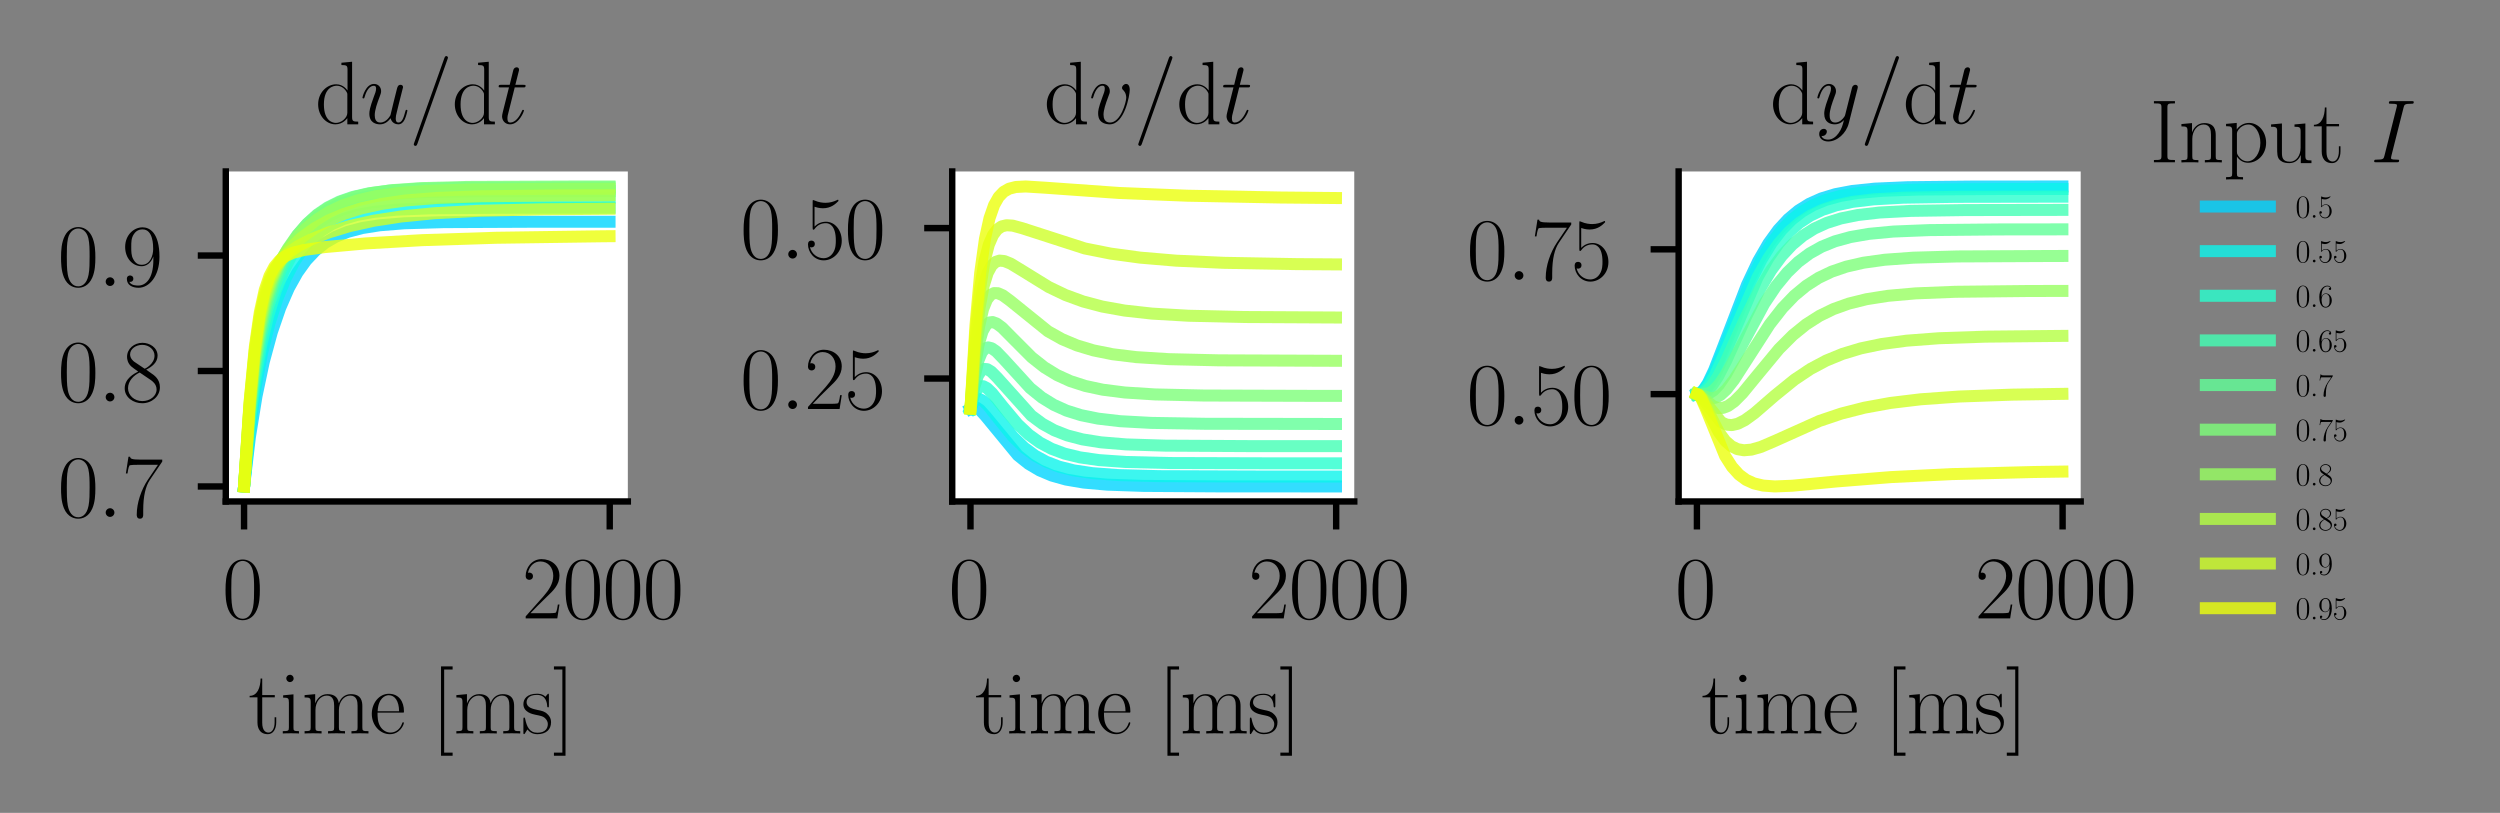 <?xml version="1.0" encoding="utf-8" standalone="no"?>
<!DOCTYPE svg PUBLIC "-//W3C//DTD SVG 1.1//EN"
  "http://www.w3.org/Graphics/SVG/1.1/DTD/svg11.dtd">
<svg xmlns:xlink="http://www.w3.org/1999/xlink" width="312.277pt" height="101.536pt" viewBox="0 0 312.277 101.536" xmlns="http://www.w3.org/2000/svg" version="1.1">
 <rect x="0" y="0" width="312.277" height="101.536" fill="#808080" stroke="none"/>
 <defs>
  <style type="text/css">*{stroke-linejoin: round; stroke-linecap: butt}</style>
 </defs>
 <g id="figure_1">
  <g id="patch_1">
   <path d="M 0 101.536 
L 312.277 101.536 
L 312.277 0 
L 0 0 
L 0 101.536 
z
" style="fill: none"/>
  </g>
  <g id="axes_1">
   <g id="patch_2">
    <path d="M 28.203 62.635 
L 78.423 62.635 
L 78.423 21.419 
L 28.203 21.419 
z
" style="fill: #ffffff"/>
   </g>
   <g id="matplotlib.axis_1">
    <g id="xtick_1">
     <g id="line2d_1">
      <defs>
       <path id="md09cb30a07" d="M 0 0 
L 0 3.5 
" style="stroke: #000000; stroke-width: 0.8"/>
      </defs>
      <g>
       <use xlink:href="#md09cb30a07" x="30.486" y="62.635" style="stroke: #000000; stroke-width: 0.8"/>
      </g>
     </g>
     <g id="text_1">
      <!-- $\mathdefault{0}$ -->
      <g transform="translate(27.746 77.246)scale(0.11 -0.11)">
       <defs>
        <path id="CMR17-30" d="M 2688 2025 
C 2688 2416 2682 3080 2413 3591 
C 2176 4039 1798 4198 1466 4198 
C 1158 4198 768 4058 525 3597 
C 269 3118 243 2524 243 2025 
C 243 1661 250 1106 448 619 
C 723 -39 1216 -128 1466 -128 
C 1760 -128 2208 -7 2470 600 
C 2662 1042 2688 1559 2688 2025 
z
M 1466 -26 
C 1056 -26 813 325 723 812 
C 653 1188 653 1738 653 2096 
C 653 2588 653 2997 736 3387 
C 858 3929 1216 4096 1466 4096 
C 1728 4096 2067 3923 2189 3400 
C 2272 3036 2278 2607 2278 2096 
C 2278 1680 2278 1169 2202 792 
C 2067 95 1690 -26 1466 -26 
z
" transform="scale(0.016)"/>
       </defs>
       <use xlink:href="#CMR17-30" transform="scale(0.996)"/>
      </g>
     </g>
    </g>
    <g id="xtick_2">
     <g id="line2d_2">
      <g>
       <use xlink:href="#md09cb30a07" x="76.163" y="62.635" style="stroke: #000000; stroke-width: 0.8"/>
      </g>
     </g>
     <g id="text_2">
      <!-- $\mathdefault{2000}$ -->
      <g transform="translate(65.204 77.246)scale(0.11 -0.11)">
       <defs>
        <path id="CMR17-32" d="M 2669 989 
L 2554 989 
C 2490 536 2438 459 2413 420 
C 2381 369 1920 369 1830 369 
L 602 369 
C 832 619 1280 1072 1824 1597 
C 2214 1967 2669 2402 2669 3035 
C 2669 3790 2067 4224 1395 4224 
C 691 4224 262 3604 262 3030 
C 262 2780 448 2748 525 2748 
C 589 2748 781 2787 781 3010 
C 781 3207 614 3264 525 3264 
C 486 3264 448 3258 422 3245 
C 544 3790 915 4058 1306 4058 
C 1862 4058 2227 3617 2227 3035 
C 2227 2479 1901 2000 1536 1584 
L 262 146 
L 262 0 
L 2515 0 
L 2669 989 
z
" transform="scale(0.016)"/>
       </defs>
       <use xlink:href="#CMR17-32" transform="scale(0.996)"/>
       <use xlink:href="#CMR17-30" transform="translate(45.69 0)scale(0.996)"/>
       <use xlink:href="#CMR17-30" transform="translate(91.381 0)scale(0.996)"/>
       <use xlink:href="#CMR17-30" transform="translate(137.071 0)scale(0.996)"/>
      </g>
     </g>
    </g>
    <g id="text_3">
     <!-- time [ms] -->
     <g transform="translate(31.06 91.596)scale(0.11 -0.11)">
      <defs>
       <path id="CMR17-74" d="M 966 2560 
L 1862 2560 
L 1862 2725 
L 966 2725 
L 966 3904 
L 851 3904 
C 838 3245 614 2668 70 2668 
L 70 2560 
L 627 2560 
L 627 771 
C 627 650 627 -64 1370 -64 
C 1747 -64 1965 306 1965 777 
L 1965 1140 
L 1850 1140 
L 1850 783 
C 1850 344 1677 51 1408 51 
C 1222 51 966 178 966 758 
L 966 2560 
z
" transform="scale(0.016)"/>
       <path id="CMR17-69" d="M 992 3909 
C 992 4049 877 4170 730 4170 
C 589 4170 467 4056 467 3909 
C 467 3769 582 3648 730 3648 
C 870 3648 992 3763 992 3909 
z
M 243 2706 
L 243 2541 
C 602 2541 653 2502 653 2197 
L 653 427 
C 653 184 627 153 218 153 
L 218 -13 
C 371 0 646 0 806 0 
C 960 0 1222 0 1370 -13 
L 1370 153 
C 992 153 979 191 979 420 
L 979 2776 
L 243 2706 
z
" transform="scale(0.016)"/>
       <path id="CMR17-6d" d="M 4326 1933 
C 4326 2252 4269 2790 3507 2790 
C 3072 2790 2771 2496 2656 2151 
L 2650 2151 
C 2573 2676 2195 2790 1837 2790 
C 1331 2790 1069 2400 973 2144 
L 966 2144 
L 966 2790 
L 211 2720 
L 211 2554 
C 589 2554 646 2515 646 2208 
L 646 428 
C 646 184 621 153 211 153 
L 211 -13 
C 365 0 646 0 813 0 
C 979 0 1267 0 1421 -13 
L 1421 153 
C 1011 153 986 178 986 428 
L 986 1658 
C 986 2247 1344 2688 1792 2688 
C 2266 2688 2317 2266 2317 1958 
L 2317 428 
C 2317 184 2291 153 1882 153 
L 1882 -13 
C 2035 0 2317 0 2483 0 
C 2650 0 2938 0 3091 -13 
L 3091 153 
C 2682 153 2656 178 2656 428 
L 2656 1658 
C 2656 2247 3014 2688 3462 2688 
C 3936 2688 3987 2266 3987 1958 
L 3987 428 
C 3987 184 3962 153 3552 153 
L 3552 -13 
C 3706 0 3987 0 4154 0 
C 4320 0 4608 0 4762 -13 
L 4762 153 
C 4352 153 4326 178 4326 428 
L 4326 1933 
z
" transform="scale(0.016)"/>
       <path id="CMR17-65" d="M 2438 1472 
C 2464 1498 2464 1511 2464 1576 
C 2464 2238 2118 2816 1389 2816 
C 710 2816 173 2169 173 1383 
C 173 551 781 -64 1459 -64 
C 2176 -64 2458 607 2458 740 
C 2458 784 2419 784 2406 784 
C 2362 784 2355 771 2330 696 
C 2189 265 1837 51 1504 51 
C 1229 51 954 203 781 480 
C 582 803 582 1176 582 1472 
L 2438 1472 
z
M 589 1568 
C 634 2505 1126 2714 1382 2714 
C 1818 2714 2112 2297 2118 1568 
L 589 1568 
z
" transform="scale(0.016)"/>
       <path id="CMR17-5b" d="M 1504 -1600 
L 1504 -1377 
L 902 -1377 
L 902 4544 
L 1504 4544 
L 1504 4767 
L 678 4767 
L 678 -1600 
L 1504 -1600 
z
" transform="scale(0.016)"/>
       <path id="CMR17-73" d="M 1978 2697 
C 1978 2813 1971 2819 1933 2819 
C 1907 2819 1901 2813 1824 2717 
C 1805 2691 1747 2626 1728 2601 
C 1523 2819 1235 2819 1126 2819 
C 416 2819 160 2447 160 2076 
C 160 1498 813 1365 998 1325 
C 1402 1243 1542 1217 1677 1101 
C 1760 1025 1901 884 1901 654 
C 1901 384 1747 38 1158 38 
C 602 38 403 460 288 1021 
C 269 1110 269 1117 218 1117 
C 166 1117 160 1110 160 983 
L 160 63 
C 160 -51 166 -58 205 -58 
C 237 -58 243 -51 275 0 
C 314 57 410 211 448 276 
C 576 103 800 -64 1158 -64 
C 1792 -64 2131 283 2131 784 
C 2131 1112 1958 1285 1875 1362 
C 1683 1561 1459 1606 1190 1657 
C 838 1735 390 1825 390 2217 
C 390 2383 480 2737 1126 2737 
C 1811 2737 1850 2094 1862 1888 
C 1869 1856 1901 1849 1920 1849 
C 1978 1849 1978 1869 1978 1978 
L 1978 2697 
z
" transform="scale(0.016)"/>
       <path id="CMR17-5d" d="M 915 4767 
L 90 4767 
L 90 4544 
L 691 4544 
L 691 -1377 
L 90 -1377 
L 90 -1600 
L 915 -1600 
L 915 4767 
z
" transform="scale(0.016)"/>
      </defs>
      <use xlink:href="#CMR17-74" transform="scale(0.996)"/>
      <use xlink:href="#CMR17-69" transform="translate(35.281 0)scale(0.996)"/>
      <use xlink:href="#CMR17-6d" transform="translate(60.152 0)scale(0.996)"/>
      <use xlink:href="#CMR17-65" transform="translate(137.071 0)scale(0.996)"/>
      <use xlink:href="#CMR17-5b" transform="translate(207.633 0)scale(0.996)"/>
      <use xlink:href="#CMR17-6d" transform="translate(232.504 0)scale(0.996)"/>
      <use xlink:href="#CMR17-73" transform="translate(309.424 0)scale(0.996)"/>
      <use xlink:href="#CMR17-5d" transform="translate(345.225 0)scale(0.996)"/>
     </g>
    </g>
   </g>
   <g id="matplotlib.axis_2">
    <g id="ytick_1">
     <g id="line2d_3">
      <defs>
       <path id="md5965dc185" d="M 0 0 
L -3.5 0 
" style="stroke: #000000; stroke-width: 0.8"/>
      </defs>
      <g>
       <use xlink:href="#md5965dc185" x="28.203" y="60.762" style="stroke: #000000; stroke-width: 0.8"/>
      </g>
     </g>
     <g id="text_4">
      <!-- $\mathdefault{0.7}$ -->
      <g transform="translate(7.2 64.567)scale(0.11 -0.11)">
       <defs>
        <path id="CMMI12-3a" d="M 1178 307 
C 1178 492 1024 619 870 619 
C 685 619 557 466 557 313 
C 557 128 710 0 864 0 
C 1050 0 1178 153 1178 307 
z
" transform="scale(0.016)"/>
        <path id="CMR17-37" d="M 2886 3941 
L 2886 4081 
L 1382 4081 
C 634 4081 621 4165 595 4288 
L 480 4288 
L 294 3094 
L 410 3094 
C 429 3215 474 3540 550 3661 
C 589 3712 1062 3712 1171 3712 
L 2579 3712 
L 1869 2661 
C 1395 1954 1069 999 1069 165 
C 1069 89 1069 -128 1299 -128 
C 1530 -128 1530 89 1530 171 
L 1530 465 
C 1530 1508 1709 2196 2003 2636 
L 2886 3941 
z
" transform="scale(0.016)"/>
       </defs>
       <use xlink:href="#CMR17-30" transform="scale(0.996)"/>
       <use xlink:href="#CMMI12-3a" transform="translate(45.69 0)scale(0.996)"/>
       <use xlink:href="#CMR17-37" transform="translate(72.788 0)scale(0.996)"/>
      </g>
     </g>
    </g>
    <g id="ytick_2">
     <g id="line2d_4">
      <g>
       <use xlink:href="#md5965dc185" x="28.203" y="46.339" style="stroke: #000000; stroke-width: 0.8"/>
      </g>
     </g>
     <g id="text_5">
      <!-- $\mathdefault{0.8}$ -->
      <g transform="translate(7.2 50.145)scale(0.11 -0.11)">
       <defs>
        <path id="CMR17-38" d="M 1741 2264 
C 2144 2467 2554 2773 2554 3263 
C 2554 3841 1990 4179 1472 4179 
C 890 4179 378 3759 378 3180 
C 378 3021 416 2747 666 2505 
C 730 2442 998 2251 1171 2130 
C 883 1983 211 1634 211 934 
C 211 279 838 -128 1459 -128 
C 2144 -128 2720 362 2720 1010 
C 2720 1590 2330 1857 2074 2029 
L 1741 2264 
z
M 902 2822 
C 851 2854 595 3051 595 3351 
C 595 3739 998 4032 1459 4032 
C 1965 4032 2336 3676 2336 3262 
C 2336 2669 1670 2331 1638 2331 
C 1632 2331 1626 2331 1574 2370 
L 902 2822 
z
M 2080 1519 
C 2176 1449 2483 1240 2483 851 
C 2483 381 2010 25 1472 25 
C 890 25 448 438 448 940 
C 448 1443 838 1862 1280 2060 
L 2080 1519 
z
" transform="scale(0.016)"/>
       </defs>
       <use xlink:href="#CMR17-30" transform="scale(0.996)"/>
       <use xlink:href="#CMMI12-3a" transform="translate(45.69 0)scale(0.996)"/>
       <use xlink:href="#CMR17-38" transform="translate(72.788 0)scale(0.996)"/>
      </g>
     </g>
    </g>
    <g id="ytick_3">
     <g id="line2d_5">
      <g>
       <use xlink:href="#md5965dc185" x="28.203" y="31.917" style="stroke: #000000; stroke-width: 0.8"/>
      </g>
     </g>
     <g id="text_6">
      <!-- $\mathdefault{0.9}$ -->
      <g transform="translate(7.2 35.722)scale(0.11 -0.11)">
       <defs>
        <path id="CMR17-39" d="M 2253 1864 
C 2253 464 1670 31 1190 31 
C 1043 31 685 31 538 294 
C 704 268 826 357 826 518 
C 826 692 685 749 595 749 
C 538 749 365 723 365 506 
C 365 71 742 -128 1203 -128 
C 1939 -128 2688 674 2688 2073 
C 2688 3817 1971 4179 1485 4179 
C 851 4179 243 3628 243 2778 
C 243 1991 762 1408 1414 1408 
C 1952 1408 2189 1903 2253 2112 
L 2253 1864 
z
M 1427 1510 
C 1254 1510 1011 1542 813 1922 
C 678 2169 678 2461 678 2771 
C 678 3146 678 3405 858 3684 
C 947 3817 1114 4032 1485 4032 
C 2240 4032 2240 2885 2240 2632 
C 2240 2182 2035 1510 1427 1510 
z
" transform="scale(0.016)"/>
       </defs>
       <use xlink:href="#CMR17-30" transform="scale(0.996)"/>
       <use xlink:href="#CMMI12-3a" transform="translate(45.69 0)scale(0.996)"/>
       <use xlink:href="#CMR17-39" transform="translate(72.788 0)scale(0.996)"/>
      </g>
     </g>
    </g>
   </g>
   <g id="line2d_6">
    <path d="M 30.486 60.762 
L 31.217 54.58 
L 32.039 49.484 
L 32.952 45.173 
L 33.957 41.472 
L 35.008 38.422 
L 36.081 35.968 
L 37.155 34.046 
L 38.251 32.522 
L 39.393 31.308 
L 40.603 30.343 
L 41.928 29.574 
L 43.435 28.963 
L 45.217 28.489 
L 47.455 28.135 
L 50.515 27.89 
L 55.403 27.748 
L 66.799 27.696 
L 76.14 27.694 
L 76.14 27.694 
" clip-path="url(#pda938935f7)" style="fill: none; stroke: #00d4ff; stroke-opacity: 0.8; stroke-width: 1.5; stroke-linecap: square"/>
   </g>
   <g id="line2d_7">
    <path d="M 30.486 60.762 
L 31.171 53.841 
L 31.925 48.428 
L 32.747 44.075 
L 33.66 40.39 
L 34.642 37.311 
L 35.67 34.787 
L 36.744 32.729 
L 37.84 31.103 
L 38.959 29.832 
L 40.147 28.814 
L 41.426 28.008 
L 42.864 27.365 
L 44.554 26.858 
L 46.656 26.471 
L 49.442 26.197 
L 53.667 26.027 
L 62.14 25.953 
L 76.14 25.944 
L 76.14 25.944 
" clip-path="url(#pda938935f7)" style="fill: none; stroke: #0cf4eb; stroke-opacity: 0.8; stroke-width: 1.5; stroke-linecap: square"/>
   </g>
   <g id="line2d_8">
    <path d="M 30.486 60.762 
L 31.148 53.198 
L 31.856 47.549 
L 32.633 43.093 
L 33.501 39.397 
L 34.437 36.354 
L 35.442 33.819 
L 36.492 31.754 
L 37.589 30.083 
L 38.708 28.773 
L 39.895 27.721 
L 41.174 26.884 
L 42.613 26.212 
L 44.28 25.684 
L 46.336 25.278 
L 49.031 24.987 
L 53.005 24.801 
L 60.473 24.712 
L 76.14 24.698 
L 76.14 24.698 
" clip-path="url(#pda938935f7)" style="fill: none; stroke: #29ffce; stroke-opacity: 0.8; stroke-width: 1.5; stroke-linecap: square"/>
   </g>
   <g id="line2d_9">
    <path d="M 30.486 60.762 
L 31.148 52.532 
L 31.833 46.675 
L 32.564 42.262 
L 33.363 38.736 
L 34.254 35.779 
L 35.236 33.273 
L 36.287 31.192 
L 37.383 29.504 
L 38.525 28.149 
L 39.735 27.057 
L 41.037 26.184 
L 42.476 25.49 
L 44.143 24.939 
L 46.176 24.512 
L 48.802 24.201 
L 52.571 23.997 
L 59.24 23.892 
L 76.14 23.868 
L 76.14 23.868 
" clip-path="url(#pda938935f7)" style="fill: none; stroke: #43ffb4; stroke-opacity: 0.8; stroke-width: 1.5; stroke-linecap: square"/>
   </g>
   <g id="line2d_10">
    <path d="M 30.486 60.762 
L 31.148 52 
L 31.81 46.02 
L 32.518 41.58 
L 33.272 38.202 
L 34.117 35.401 
L 35.054 33.04 
L 36.081 31.029 
L 37.2 29.322 
L 38.365 27.942 
L 39.598 26.82 
L 40.923 25.914 
L 42.385 25.185 
L 44.052 24.604 
L 46.062 24.147 
L 48.62 23.807 
L 52.183 23.575 
L 58.029 23.445 
L 73.057 23.404 
L 76.14 23.403 
L 76.14 23.403 
" clip-path="url(#pda938935f7)" style="fill: none; stroke: #60ff97; stroke-opacity: 0.8; stroke-width: 1.5; stroke-linecap: square"/>
   </g>
   <g id="line2d_11">
    <path d="M 30.486 60.762 
L 31.148 51.573 
L 31.81 45.35 
L 32.496 40.961 
L 33.226 37.694 
L 34.026 35.117 
L 34.939 32.92 
L 35.967 31.025 
L 37.109 29.383 
L 38.342 27.998 
L 39.644 26.866 
L 41.06 25.931 
L 42.613 25.177 
L 44.372 24.575 
L 46.473 24.099 
L 49.099 23.742 
L 52.685 23.494 
L 58.372 23.348 
L 71.367 23.295 
L 76.14 23.293 
L 76.14 23.293 
" clip-path="url(#pda938935f7)" style="fill: none; stroke: #7dff7a; stroke-opacity: 0.8; stroke-width: 1.5; stroke-linecap: square"/>
   </g>
   <g id="line2d_12">
    <path d="M 30.486 60.762 
L 31.148 51.229 
L 31.788 44.971 
L 32.45 40.582 
L 33.135 37.478 
L 33.889 35.085 
L 34.734 33.145 
L 35.716 31.454 
L 36.858 29.936 
L 38.16 28.579 
L 39.576 27.423 
L 41.106 26.459 
L 42.796 25.662 
L 44.691 25.019 
L 46.907 24.51 
L 49.647 24.118 
L 53.279 23.838 
L 58.714 23.664 
L 69.403 23.586 
L 76.14 23.578 
L 76.14 23.578 
" clip-path="url(#pda938935f7)" style="fill: none; stroke: #97ff60; stroke-opacity: 0.8; stroke-width: 1.5; stroke-linecap: square"/>
   </g>
   <g id="line2d_13">
    <path d="M 30.486 60.762 
L 31.148 50.948 
L 31.788 44.492 
L 32.427 40.155 
L 33.067 37.229 
L 33.752 35.083 
L 34.505 33.434 
L 35.373 32.064 
L 36.424 30.824 
L 37.726 29.638 
L 39.279 28.525 
L 41.037 27.538 
L 42.979 26.705 
L 45.148 26.02 
L 47.638 25.471 
L 50.652 25.042 
L 54.535 24.727 
L 60.062 24.519 
L 69.7 24.411 
L 76.14 24.394 
L 76.14 24.394 
" clip-path="url(#pda938935f7)" style="fill: none; stroke: #b4ff43; stroke-opacity: 0.8; stroke-width: 1.5; stroke-linecap: square"/>
   </g>
   <g id="line2d_14">
    <path d="M 30.486 60.762 
L 31.171 50.436 
L 31.81 43.882 
L 32.427 39.642 
L 33.044 36.818 
L 33.683 34.87 
L 34.368 33.476 
L 35.122 32.435 
L 36.036 31.559 
L 37.223 30.743 
L 38.868 29.901 
L 41.083 29.026 
L 43.709 28.231 
L 46.678 27.57 
L 50.104 27.041 
L 54.261 26.632 
L 59.674 26.336 
L 67.553 26.146 
L 76.14 26.074 
L 76.14 26.074 
" clip-path="url(#pda938935f7)" style="fill: none; stroke: #ceff29; stroke-opacity: 0.8; stroke-width: 1.5; stroke-linecap: square"/>
   </g>
   <g id="line2d_15">
    <path d="M 30.486 60.762 
L 31.171 50.244 
L 31.833 43.313 
L 32.45 39.026 
L 33.067 36.224 
L 33.66 34.48 
L 34.277 33.315 
L 34.939 32.524 
L 35.693 31.97 
L 36.652 31.553 
L 38.045 31.214 
L 40.558 30.865 
L 45.674 30.406 
L 52.776 29.996 
L 61.958 29.7 
L 75.295 29.512 
L 76.14 29.505 
L 76.14 29.505 
" clip-path="url(#pda938935f7)" style="fill: none; stroke: #ebff0c; stroke-opacity: 0.8; stroke-width: 1.5; stroke-linecap: square"/>
   </g>
   <g id="patch_3">
    <path d="M 28.203 62.635 
L 28.203 21.419 
" style="fill: none; stroke: #000000; stroke-width: 0.8; stroke-linejoin: miter; stroke-linecap: square"/>
   </g>
   <g id="patch_4">
    <path d="M 28.203 62.635 
L 78.423 62.635 
" style="fill: none; stroke: #000000; stroke-width: 0.8; stroke-linejoin: miter; stroke-linecap: square"/>
   </g>
   <g id="text_7">
    <!-- $\mathrm{d} u / \mathrm{d}t$ -->
    <g transform="translate(39.37 15.419)scale(0.11 -0.11)">
     <defs>
      <path id="CMR17-64" d="M 1869 4326 
L 1869 4160 
C 2246 4160 2304 4122 2304 3820 
L 2304 2345 
C 2278 2377 2016 2790 1498 2790 
C 845 2790 211 2208 211 1364 
C 211 525 806 -64 1434 -64 
C 1978 -64 2259 337 2291 380 
L 2291 -63 
L 3066 -63 
L 3066 128 
C 2688 128 2630 166 2630 473 
L 2630 4396 
L 1869 4326 
z
M 2291 755 
C 2291 563 2176 390 2029 262 
C 1811 70 1594 38 1472 38 
C 1286 38 621 134 621 1356 
C 621 2612 1363 2688 1530 2688 
C 1824 2688 2061 2522 2208 2291 
C 2291 2157 2291 2138 2291 2023 
L 2291 755 
z
" transform="scale(0.016)"/>
      <path id="CMMI12-75" d="M 2182 370 
C 2266 13 2573 -64 2726 -64 
C 2931 -64 3085 70 3187 287 
C 3296 517 3379 894 3379 913 
C 3379 945 3354 971 3315 971 
C 3258 971 3251 939 3226 843 
C 3110 402 2995 64 2739 64 
C 2547 64 2547 275 2547 358 
C 2547 505 2566 568 2630 837 
C 2675 1009 2720 1181 2758 1360 
L 3021 2401 
C 3066 2561 3066 2574 3066 2593 
C 3066 2689 2989 2753 2893 2753 
C 2707 2753 2662 2593 2624 2433 
C 2560 2184 2214 811 2170 588 
C 2163 588 1914 64 1446 64 
C 1114 64 1050 351 1050 588 
C 1050 952 1229 1462 1395 1890 
C 1472 2095 1504 2178 1504 2305 
C 1504 2580 1306 2816 998 2816 
C 410 2816 173 1890 173 1839 
C 173 1814 198 1782 243 1782 
C 301 1782 307 1807 333 1896 
C 486 2441 736 2682 979 2682 
C 1043 2682 1146 2682 1146 2478 
C 1146 2312 1075 2127 979 1884 
C 698 1124 666 881 666 690 
C 666 38 1158 -64 1421 -64 
C 1830 -64 2054 217 2182 370 
z
" transform="scale(0.016)"/>
      <path id="CMMI12-3d" d="M 2746 4562 
C 2746 4569 2784 4666 2784 4678 
C 2784 4755 2720 4800 2669 4800 
C 2637 4800 2579 4800 2528 4659 
L 384 -1363 
C 384 -1370 346 -1465 346 -1478 
C 346 -1555 410 -1600 461 -1600 
C 499 -1600 557 -1593 602 -1459 
L 2746 4562 
z
" transform="scale(0.016)"/>
      <path id="CMMI12-74" d="M 1286 2566 
L 1875 2566 
C 1997 2566 2061 2566 2061 2681 
C 2061 2752 2022 2752 1894 2752 
L 1331 2752 
L 1568 3692 
C 1594 3781 1594 3794 1594 3840 
C 1594 3943 1510 4000 1427 4000 
C 1376 4000 1229 3981 1178 3775 
L 928 2752 
L 326 2752 
C 198 2752 141 2752 141 2630 
C 141 2566 186 2566 307 2566 
L 877 2566 
L 454 881 
C 403 658 384 594 384 511 
C 384 211 595 -64 954 -64 
C 1600 -64 1946 868 1946 912 
C 1946 951 1920 970 1882 970 
C 1869 970 1843 970 1830 944 
C 1824 938 1818 931 1773 829 
C 1638 511 1344 64 973 64 
C 781 64 768 224 768 364 
C 768 370 768 492 787 568 
L 1286 2566 
z
" transform="scale(0.016)"/>
     </defs>
     <use xlink:href="#CMR17-64" transform="scale(0.996)"/>
     <use xlink:href="#CMMI12-75" transform="translate(50.895 0)scale(0.996)"/>
     <use xlink:href="#CMMI12-3d" transform="translate(106.416 0)scale(0.996)"/>
     <use xlink:href="#CMR17-64" transform="translate(155.191 0)scale(0.996)"/>
     <use xlink:href="#CMMI12-74" transform="translate(206.086 0)scale(0.996)"/>
    </g>
   </g>
  </g>
  <g id="axes_2">
   <g id="patch_5">
    <path d="M 118.942 62.635 
L 169.162 62.635 
L 169.162 21.419 
L 118.942 21.419 
z
" style="fill: #ffffff"/>
   </g>
   <g id="matplotlib.axis_3">
    <g id="xtick_3">
     <g id="line2d_16">
      <g>
       <use xlink:href="#md09cb30a07" x="121.224" y="62.635" style="stroke: #000000; stroke-width: 0.8"/>
      </g>
     </g>
     <g id="text_8">
      <!-- $\mathdefault{0}$ -->
      <g transform="translate(118.485 77.246)scale(0.11 -0.11)">
       <use xlink:href="#CMR17-30" transform="scale(0.996)"/>
      </g>
     </g>
    </g>
    <g id="xtick_4">
     <g id="line2d_17">
      <g>
       <use xlink:href="#md09cb30a07" x="166.902" y="62.635" style="stroke: #000000; stroke-width: 0.8"/>
      </g>
     </g>
     <g id="text_9">
      <!-- $\mathdefault{2000}$ -->
      <g transform="translate(155.943 77.246)scale(0.11 -0.11)">
       <use xlink:href="#CMR17-32" transform="scale(0.996)"/>
       <use xlink:href="#CMR17-30" transform="translate(45.69 0)scale(0.996)"/>
       <use xlink:href="#CMR17-30" transform="translate(91.381 0)scale(0.996)"/>
       <use xlink:href="#CMR17-30" transform="translate(137.071 0)scale(0.996)"/>
      </g>
     </g>
    </g>
    <g id="text_10">
     <!-- time [ms] -->
     <g transform="translate(121.799 91.596)scale(0.11 -0.11)">
      <use xlink:href="#CMR17-74" transform="scale(0.996)"/>
      <use xlink:href="#CMR17-69" transform="translate(35.281 0)scale(0.996)"/>
      <use xlink:href="#CMR17-6d" transform="translate(60.152 0)scale(0.996)"/>
      <use xlink:href="#CMR17-65" transform="translate(137.071 0)scale(0.996)"/>
      <use xlink:href="#CMR17-5b" transform="translate(207.633 0)scale(0.996)"/>
      <use xlink:href="#CMR17-6d" transform="translate(232.504 0)scale(0.996)"/>
      <use xlink:href="#CMR17-73" transform="translate(309.424 0)scale(0.996)"/>
      <use xlink:href="#CMR17-5d" transform="translate(345.225 0)scale(0.996)"/>
     </g>
    </g>
   </g>
   <g id="matplotlib.axis_4">
    <g id="ytick_4">
     <g id="line2d_18">
      <g>
       <use xlink:href="#md5965dc185" x="118.942" y="47.285" style="stroke: #000000; stroke-width: 0.8"/>
      </g>
     </g>
     <g id="text_11">
      <!-- $\mathdefault{0.25}$ -->
      <g transform="translate(92.459 51.09)scale(0.11 -0.11)">
       <defs>
        <path id="CMR17-35" d="M 730 3692 
C 794 3666 1056 3584 1325 3584 
C 1920 3584 2246 3911 2432 4100 
C 2432 4157 2432 4192 2394 4192 
C 2387 4192 2374 4192 2323 4163 
C 2099 4058 1837 3973 1517 3973 
C 1325 3973 1037 3999 723 4139 
C 653 4171 640 4171 634 4171 
C 602 4171 595 4164 595 4037 
L 595 2203 
C 595 2089 595 2057 659 2057 
C 691 2057 704 2070 736 2114 
C 941 2401 1222 2522 1542 2522 
C 1766 2522 2246 2382 2246 1289 
C 2246 1085 2246 715 2054 421 
C 1894 159 1645 25 1370 25 
C 947 25 518 320 403 814 
C 429 807 480 795 506 795 
C 589 795 749 840 749 1038 
C 749 1210 627 1280 506 1280 
C 358 1280 262 1190 262 1011 
C 262 454 704 -128 1382 -128 
C 2042 -128 2669 440 2669 1264 
C 2669 2030 2170 2624 1549 2624 
C 1222 2624 947 2503 730 2274 
L 730 3692 
z
" transform="scale(0.016)"/>
       </defs>
       <use xlink:href="#CMR17-30" transform="scale(0.996)"/>
       <use xlink:href="#CMMI12-3a" transform="translate(45.69 0)scale(0.996)"/>
       <use xlink:href="#CMR17-32" transform="translate(72.788 0)scale(0.996)"/>
       <use xlink:href="#CMR17-35" transform="translate(118.478 0)scale(0.996)"/>
      </g>
     </g>
    </g>
    <g id="ytick_5">
     <g id="line2d_19">
      <g>
       <use xlink:href="#md5965dc185" x="118.942" y="28.492" style="stroke: #000000; stroke-width: 0.8"/>
      </g>
     </g>
     <g id="text_12">
      <!-- $\mathdefault{0.50}$ -->
      <g transform="translate(92.459 32.297)scale(0.11 -0.11)">
       <use xlink:href="#CMR17-30" transform="scale(0.996)"/>
       <use xlink:href="#CMMI12-3a" transform="translate(45.69 0)scale(0.996)"/>
       <use xlink:href="#CMR17-35" transform="translate(72.788 0)scale(0.996)"/>
       <use xlink:href="#CMR17-30" transform="translate(118.478 0)scale(0.996)"/>
      </g>
     </g>
    </g>
   </g>
   <g id="line2d_20">
    <path d="M 121.224 51.044 
L 121.567 50.84 
L 121.932 50.883 
L 122.389 51.186 
L 123.097 51.963 
L 127.14 56.874 
L 128.464 57.932 
L 129.857 58.759 
L 131.388 59.404 
L 133.169 59.904 
L 135.362 60.278 
L 138.308 60.539 
L 142.853 60.695 
L 152.628 60.757 
L 166.879 60.762 
L 166.879 60.762 
" clip-path="url(#p957e44d7e4)" style="fill: none; stroke: #00d4ff; stroke-opacity: 0.8; stroke-width: 1.5; stroke-linecap: square"/>
   </g>
   <g id="line2d_21">
    <path d="M 121.224 51.044 
L 121.636 50.185 
L 122.001 49.873 
L 122.366 49.849 
L 122.8 50.07 
L 123.44 50.689 
L 124.719 52.324 
L 126.569 54.593 
L 127.939 55.917 
L 129.286 56.913 
L 130.702 57.684 
L 132.278 58.289 
L 134.128 58.756 
L 136.458 59.105 
L 139.655 59.343 
L 144.817 59.478 
L 157.538 59.523 
L 166.879 59.524 
L 166.879 59.524 
" clip-path="url(#p957e44d7e4)" style="fill: none; stroke: #0cf4eb; stroke-opacity: 0.8; stroke-width: 1.5; stroke-linecap: square"/>
   </g>
   <g id="line2d_22">
    <path d="M 121.224 51.044 
L 121.681 49.315 
L 122.092 48.536 
L 122.458 48.257 
L 122.823 48.245 
L 123.28 48.481 
L 123.942 49.118 
L 125.29 50.806 
L 127.117 52.983 
L 128.51 54.294 
L 129.88 55.282 
L 131.342 56.057 
L 132.964 56.661 
L 134.882 57.128 
L 137.28 57.472 
L 140.592 57.706 
L 146.004 57.837 
L 159.799 57.878 
L 166.879 57.879 
L 166.879 57.879 
" clip-path="url(#p957e44d7e4)" style="fill: none; stroke: #29ffce; stroke-opacity: 0.8; stroke-width: 1.5; stroke-linecap: square"/>
   </g>
   <g id="line2d_23">
    <path d="M 121.224 51.044 
L 121.704 48.314 
L 122.161 46.898 
L 122.572 46.278 
L 122.937 46.079 
L 123.326 46.119 
L 123.828 46.425 
L 124.582 47.184 
L 128.83 51.914 
L 130.223 52.943 
L 131.685 53.748 
L 133.306 54.385 
L 135.202 54.882 
L 137.531 55.253 
L 140.66 55.511 
L 145.525 55.665 
L 156.099 55.725 
L 166.879 55.73 
L 166.879 55.73 
" clip-path="url(#p957e44d7e4)" style="fill: none; stroke: #43ffb4; stroke-opacity: 0.8; stroke-width: 1.5; stroke-linecap: square"/>
   </g>
   <g id="line2d_24">
    <path d="M 121.224 51.044 
L 121.727 47.17 
L 122.206 45.039 
L 122.64 43.992 
L 123.052 43.519 
L 123.44 43.392 
L 123.874 43.5 
L 124.445 43.899 
L 125.358 44.846 
L 128.67 48.47 
L 130.132 49.651 
L 131.616 50.566 
L 133.215 51.289 
L 135.019 51.857 
L 137.166 52.292 
L 139.906 52.612 
L 143.789 52.823 
L 150.481 52.934 
L 166.879 52.961 
L 166.879 52.961 
" clip-path="url(#p957e44d7e4)" style="fill: none; stroke: #60ff97; stroke-opacity: 0.8; stroke-width: 1.5; stroke-linecap: square"/>
   </g>
   <g id="line2d_25">
    <path d="M 121.224 51.044 
L 121.75 45.915 
L 122.252 42.977 
L 122.732 41.374 
L 123.166 40.604 
L 123.577 40.28 
L 123.988 40.227 
L 124.49 40.409 
L 125.176 40.92 
L 126.432 42.188 
L 128.875 44.635 
L 130.451 45.882 
L 132.027 46.847 
L 133.694 47.607 
L 135.567 48.211 
L 137.76 48.68 
L 140.5 49.028 
L 144.269 49.268 
L 150.321 49.404 
L 165.098 49.45 
L 166.879 49.451 
L 166.879 49.451 
" clip-path="url(#p957e44d7e4)" style="fill: none; stroke: #7dff7a; stroke-opacity: 0.8; stroke-width: 1.5; stroke-linecap: square"/>
   </g>
   <g id="line2d_26">
    <path d="M 121.224 51.044 
L 121.773 44.595 
L 122.298 40.777 
L 122.8 38.593 
L 123.28 37.408 
L 123.737 36.826 
L 124.171 36.61 
L 124.65 36.625 
L 125.267 36.893 
L 126.203 37.583 
L 130.908 41.382 
L 132.667 42.367 
L 134.517 43.146 
L 136.572 43.765 
L 138.97 44.248 
L 141.939 44.61 
L 145.959 44.862 
L 152.262 45.01 
L 166.468 45.065 
L 166.879 45.065 
L 166.879 45.065 
" clip-path="url(#p957e44d7e4)" style="fill: none; stroke: #97ff60; stroke-opacity: 0.8; stroke-width: 1.5; stroke-linecap: square"/>
   </g>
   <g id="line2d_27">
    <path d="M 121.224 51.044 
L 121.795 43.256 
L 122.344 38.515 
L 122.869 35.704 
L 123.371 34.084 
L 123.874 33.163 
L 124.353 32.718 
L 124.856 32.552 
L 125.45 32.609 
L 126.249 32.933 
L 127.642 33.78 
L 130.999 35.852 
L 133.101 36.858 
L 135.293 37.658 
L 137.691 38.293 
L 140.477 38.794 
L 143.903 39.173 
L 148.448 39.438 
L 155.391 39.598 
L 166.879 39.66 
L 166.879 39.66 
" clip-path="url(#p957e44d7e4)" style="fill: none; stroke: #b4ff43; stroke-opacity: 0.8; stroke-width: 1.5; stroke-linecap: square"/>
   </g>
   <g id="line2d_28">
    <path d="M 121.224 51.044 
L 121.818 41.944 
L 122.389 36.27 
L 122.96 32.692 
L 123.508 30.581 
L 124.034 29.362 
L 124.559 28.659 
L 125.107 28.283 
L 125.724 28.133 
L 126.5 28.184 
L 127.688 28.508 
L 135.499 31.033 
L 138.719 31.675 
L 142.419 32.18 
L 146.918 32.561 
L 152.879 32.829 
L 161.923 32.991 
L 166.879 33.026 
L 166.879 33.026 
" clip-path="url(#p957e44d7e4)" style="fill: none; stroke: #ceff29; stroke-opacity: 0.8; stroke-width: 1.5; stroke-linecap: square"/>
   </g>
   <g id="line2d_29">
    <path d="M 121.224 51.044 
L 121.841 40.696 
L 122.435 34.108 
L 123.029 29.855 
L 123.6 27.258 
L 124.171 25.623 
L 124.742 24.613 
L 125.358 23.965 
L 126.043 23.572 
L 126.888 23.356 
L 128.122 23.294 
L 130.543 23.445 
L 139.792 24.105 
L 148.288 24.444 
L 159.913 24.67 
L 166.879 24.736 
L 166.879 24.736 
" clip-path="url(#p957e44d7e4)" style="fill: none; stroke: #ebff0c; stroke-opacity: 0.8; stroke-width: 1.5; stroke-linecap: square"/>
   </g>
   <g id="patch_6">
    <path d="M 118.942 62.635 
L 118.942 21.419 
" style="fill: none; stroke: #000000; stroke-width: 0.8; stroke-linejoin: miter; stroke-linecap: square"/>
   </g>
   <g id="patch_7">
    <path d="M 118.942 62.635 
L 169.162 62.635 
" style="fill: none; stroke: #000000; stroke-width: 0.8; stroke-linejoin: miter; stroke-linecap: square"/>
   </g>
   <g id="text_13">
    <!-- $\mathrm{d} v / \mathrm{d}t$ -->
    <g transform="translate(130.392 15.419)scale(0.11 -0.11)">
     <defs>
      <path id="CMMI12-76" d="M 2925 2389 
C 2925 2791 2720 2816 2669 2816 
C 2515 2816 2374 2663 2374 2535 
C 2374 2459 2419 2414 2445 2389 
C 2509 2331 2675 2159 2675 1827 
C 2675 1558 2291 64 1523 64 
C 1133 64 1056 390 1056 626 
C 1056 945 1203 1392 1376 1852 
C 1478 2114 1504 2178 1504 2305 
C 1504 2574 1312 2816 998 2816 
C 410 2816 173 1890 173 1839 
C 173 1814 198 1782 243 1782 
C 301 1782 307 1807 333 1897 
C 486 2446 736 2689 979 2689 
C 1037 2689 1146 2689 1146 2478 
C 1146 2312 1075 2127 979 1884 
C 672 1067 672 869 672 715 
C 672 575 691 313 890 134 
C 1120 -64 1440 -64 1498 -64 
C 2560 -64 2925 2024 2925 2389 
z
" transform="scale(0.016)"/>
     </defs>
     <use xlink:href="#CMR17-64" transform="scale(0.996)"/>
     <use xlink:href="#CMMI12-76" transform="translate(50.895 0)scale(0.996)"/>
     <use xlink:href="#CMMI12-3d" transform="translate(101.631 0)scale(0.996)"/>
     <use xlink:href="#CMR17-64" transform="translate(150.405 0)scale(0.996)"/>
     <use xlink:href="#CMMI12-74" transform="translate(201.301 0)scale(0.996)"/>
    </g>
   </g>
  </g>
  <g id="axes_3">
   <g id="patch_8">
    <path d="M 209.68 62.635 
L 259.9 62.635 
L 259.9 21.419 
L 209.68 21.419 
z
" style="fill: #ffffff"/>
   </g>
   <g id="matplotlib.axis_5">
    <g id="xtick_5">
     <g id="line2d_30">
      <g>
       <use xlink:href="#md09cb30a07" x="211.963" y="62.635" style="stroke: #000000; stroke-width: 0.8"/>
      </g>
     </g>
     <g id="text_14">
      <!-- $\mathdefault{0}$ -->
      <g transform="translate(209.223 77.246)scale(0.11 -0.11)">
       <use xlink:href="#CMR17-30" transform="scale(0.996)"/>
      </g>
     </g>
    </g>
    <g id="xtick_6">
     <g id="line2d_31">
      <g>
       <use xlink:href="#md09cb30a07" x="257.64" y="62.635" style="stroke: #000000; stroke-width: 0.8"/>
      </g>
     </g>
     <g id="text_15">
      <!-- $\mathdefault{2000}$ -->
      <g transform="translate(246.681 77.246)scale(0.11 -0.11)">
       <use xlink:href="#CMR17-32" transform="scale(0.996)"/>
       <use xlink:href="#CMR17-30" transform="translate(45.69 0)scale(0.996)"/>
       <use xlink:href="#CMR17-30" transform="translate(91.381 0)scale(0.996)"/>
       <use xlink:href="#CMR17-30" transform="translate(137.071 0)scale(0.996)"/>
      </g>
     </g>
    </g>
    <g id="text_16">
     <!-- time [ms] -->
     <g transform="translate(212.538 91.596)scale(0.11 -0.11)">
      <use xlink:href="#CMR17-74" transform="scale(0.996)"/>
      <use xlink:href="#CMR17-69" transform="translate(35.281 0)scale(0.996)"/>
      <use xlink:href="#CMR17-6d" transform="translate(60.152 0)scale(0.996)"/>
      <use xlink:href="#CMR17-65" transform="translate(137.071 0)scale(0.996)"/>
      <use xlink:href="#CMR17-5b" transform="translate(207.633 0)scale(0.996)"/>
      <use xlink:href="#CMR17-6d" transform="translate(232.504 0)scale(0.996)"/>
      <use xlink:href="#CMR17-73" transform="translate(309.424 0)scale(0.996)"/>
      <use xlink:href="#CMR17-5d" transform="translate(345.225 0)scale(0.996)"/>
     </g>
    </g>
   </g>
   <g id="matplotlib.axis_6">
    <g id="ytick_6">
     <g id="line2d_32">
      <g>
       <use xlink:href="#md5965dc185" x="209.68" y="49.235" style="stroke: #000000; stroke-width: 0.8"/>
      </g>
     </g>
     <g id="text_17">
      <!-- $\mathdefault{0.50}$ -->
      <g transform="translate(183.198 53.04)scale(0.11 -0.11)">
       <use xlink:href="#CMR17-30" transform="scale(0.996)"/>
       <use xlink:href="#CMMI12-3a" transform="translate(45.69 0)scale(0.996)"/>
       <use xlink:href="#CMR17-35" transform="translate(72.788 0)scale(0.996)"/>
       <use xlink:href="#CMR17-30" transform="translate(118.478 0)scale(0.996)"/>
      </g>
     </g>
    </g>
    <g id="ytick_7">
     <g id="line2d_33">
      <g>
       <use xlink:href="#md5965dc185" x="209.68" y="31.147" style="stroke: #000000; stroke-width: 0.8"/>
      </g>
     </g>
     <g id="text_18">
      <!-- $\mathdefault{0.75}$ -->
      <g transform="translate(183.198 34.952)scale(0.11 -0.11)">
       <use xlink:href="#CMR17-30" transform="scale(0.996)"/>
       <use xlink:href="#CMMI12-3a" transform="translate(45.69 0)scale(0.996)"/>
       <use xlink:href="#CMR17-37" transform="translate(72.788 0)scale(0.996)"/>
       <use xlink:href="#CMR17-35" transform="translate(118.478 0)scale(0.996)"/>
      </g>
     </g>
    </g>
   </g>
   <g id="line2d_34">
    <path d="M 211.963 49.235 
L 212.328 49.123 
L 212.762 48.73 
L 213.333 47.867 
L 214.11 46.239 
L 215.366 43.006 
L 218.221 35.571 
L 219.614 32.618 
L 220.893 30.409 
L 222.126 28.708 
L 223.36 27.371 
L 224.639 26.307 
L 226.009 25.456 
L 227.516 24.783 
L 229.252 24.256 
L 231.376 23.853 
L 234.162 23.565 
L 238.273 23.385 
L 246.153 23.304 
L 257.618 23.293 
L 257.618 23.293 
" clip-path="url(#p2cc6807719)" style="fill: none; stroke: #00d4ff; stroke-opacity: 0.8; stroke-width: 1.5; stroke-linecap: square"/>
   </g>
   <g id="line2d_35">
    <path d="M 211.963 49.235 
L 212.374 49.118 
L 212.831 48.73 
L 213.402 47.923 
L 214.178 46.389 
L 215.366 43.472 
L 218.655 35.184 
L 220.025 32.429 
L 221.304 30.337 
L 222.56 28.702 
L 223.816 27.425 
L 225.118 26.414 
L 226.511 25.611 
L 228.064 24.973 
L 229.891 24.471 
L 232.13 24.095 
L 235.121 23.832 
L 239.712 23.674 
L 249.464 23.611 
L 257.618 23.606 
L 257.618 23.606 
" clip-path="url(#p2cc6807719)" style="fill: none; stroke: #0cf4eb; stroke-opacity: 0.8; stroke-width: 1.5; stroke-linecap: square"/>
   </g>
   <g id="line2d_36">
    <path d="M 211.963 49.235 
L 212.443 49.127 
L 212.945 48.768 
L 213.539 48.037 
L 214.293 46.716 
L 215.389 44.283 
L 219.545 34.619 
L 220.893 32.241 
L 222.172 30.418 
L 223.451 28.975 
L 224.753 27.84 
L 226.123 26.938 
L 227.63 26.217 
L 229.343 25.651 
L 231.399 25.216 
L 234.025 24.9 
L 237.748 24.693 
L 244.257 24.588 
L 257.618 24.564 
L 257.618 24.564 
" clip-path="url(#p2cc6807719)" style="fill: none; stroke: #29ffce; stroke-opacity: 0.8; stroke-width: 1.5; stroke-linecap: square"/>
   </g>
   <g id="line2d_37">
    <path d="M 211.963 49.235 
L 212.671 49.129 
L 213.219 48.813 
L 213.836 48.175 
L 214.589 47.042 
L 215.617 45.054 
L 218.107 39.549 
L 219.82 36.113 
L 221.236 33.754 
L 222.56 31.964 
L 223.862 30.567 
L 225.209 29.444 
L 226.625 28.554 
L 228.179 27.844 
L 229.937 27.288 
L 232.061 26.858 
L 234.779 26.546 
L 238.661 26.342 
L 245.513 26.239 
L 257.618 26.217 
L 257.618 26.217 
" clip-path="url(#p2cc6807719)" style="fill: none; stroke: #43ffb4; stroke-opacity: 0.8; stroke-width: 1.5; stroke-linecap: square"/>
   </g>
   <g id="line2d_38">
    <path d="M 211.963 49.235 
L 213.448 49.144 
L 214.041 48.765 
L 214.727 48.04 
L 215.594 46.767 
L 216.896 44.405 
L 220.368 37.944 
L 221.852 35.73 
L 223.245 34.041 
L 224.616 32.721 
L 226.032 31.664 
L 227.539 30.818 
L 229.206 30.143 
L 231.125 29.613 
L 233.454 29.21 
L 236.492 28.923 
L 240.991 28.742 
L 249.578 28.659 
L 257.618 28.649 
L 257.618 28.649 
" clip-path="url(#p2cc6807719)" style="fill: none; stroke: #60ff97; stroke-opacity: 0.8; stroke-width: 1.5; stroke-linecap: square"/>
   </g>
   <g id="line2d_39">
    <path d="M 211.963 49.235 
L 212.42 49.349 
L 213.699 49.768 
L 214.293 49.673 
L 214.909 49.336 
L 215.64 48.66 
L 216.599 47.436 
L 218.129 45.059 
L 221.053 40.515 
L 222.652 38.469 
L 224.136 36.922 
L 225.621 35.694 
L 227.151 34.716 
L 228.795 33.93 
L 230.622 33.307 
L 232.769 32.815 
L 235.418 32.445 
L 238.981 32.187 
L 244.508 32.033 
L 256.544 31.974 
L 257.618 31.973 
L 257.618 31.973 
" clip-path="url(#p2cc6807719)" style="fill: none; stroke: #7dff7a; stroke-opacity: 0.8; stroke-width: 1.5; stroke-linecap: square"/>
   </g>
   <g id="line2d_40">
    <path d="M 211.963 49.235 
L 212.306 49.351 
L 212.899 49.852 
L 213.973 50.737 
L 214.612 50.97 
L 215.206 50.954 
L 215.846 50.711 
L 216.622 50.161 
L 217.65 49.13 
L 219.363 47.039 
L 222.218 43.591 
L 223.953 41.857 
L 225.598 40.525 
L 227.265 39.46 
L 229.024 38.604 
L 230.942 37.919 
L 233.157 37.371 
L 235.829 36.95 
L 239.278 36.645 
L 244.234 36.448 
L 253.164 36.351 
L 257.618 36.339 
L 257.618 36.339 
" clip-path="url(#p2cc6807719)" style="fill: none; stroke: #97ff60; stroke-opacity: 0.8; stroke-width: 1.5; stroke-linecap: square"/>
   </g>
   <g id="line2d_41">
    <path d="M 211.963 49.235 
L 212.237 49.341 
L 212.648 49.777 
L 215.001 52.736 
L 215.663 53.041 
L 216.325 53.101 
L 217.056 52.935 
L 217.947 52.489 
L 219.157 51.611 
L 221.669 49.435 
L 224.159 47.416 
L 226.146 46.089 
L 228.11 45.043 
L 230.165 44.2 
L 232.427 43.518 
L 235.007 42.977 
L 238.136 42.556 
L 242.179 42.25 
L 248.002 42.052 
L 257.618 41.956 
L 257.618 41.956 
" clip-path="url(#p2cc6807719)" style="fill: none; stroke: #b4ff43; stroke-opacity: 0.8; stroke-width: 1.5; stroke-linecap: square"/>
   </g>
   <g id="line2d_42">
    <path d="M 211.963 49.235 
L 212.214 49.346 
L 212.58 49.81 
L 213.242 51.107 
L 214.704 53.986 
L 215.526 55.09 
L 216.28 55.744 
L 217.033 56.107 
L 217.833 56.243 
L 218.769 56.164 
L 219.957 55.825 
L 221.761 55.051 
L 227.265 52.581 
L 230.006 51.657 
L 232.883 50.924 
L 236.104 50.337 
L 239.918 49.876 
L 244.714 49.531 
L 251.314 49.296 
L 257.618 49.198 
L 257.618 49.198 
" clip-path="url(#p2cc6807719)" style="fill: none; stroke: #ceff29; stroke-opacity: 0.8; stroke-width: 1.5; stroke-linecap: square"/>
   </g>
   <g id="line2d_43">
    <path d="M 211.963 49.235 
L 212.191 49.344 
L 212.511 49.788 
L 213.036 50.967 
L 215.48 56.955 
L 216.348 58.316 
L 217.216 59.276 
L 218.107 59.936 
L 219.089 60.384 
L 220.231 60.654 
L 221.692 60.761 
L 223.862 60.673 
L 229.343 60.143 
L 236.195 59.595 
L 243.846 59.22 
L 253.986 58.96 
L 257.618 58.906 
L 257.618 58.906 
" clip-path="url(#p2cc6807719)" style="fill: none; stroke: #ebff0c; stroke-opacity: 0.8; stroke-width: 1.5; stroke-linecap: square"/>
   </g>
   <g id="patch_9">
    <path d="M 209.68 62.635 
L 209.68 21.419 
" style="fill: none; stroke: #000000; stroke-width: 0.8; stroke-linejoin: miter; stroke-linecap: square"/>
   </g>
   <g id="patch_10">
    <path d="M 209.68 62.635 
L 259.9 62.635 
" style="fill: none; stroke: #000000; stroke-width: 0.8; stroke-linejoin: miter; stroke-linecap: square"/>
   </g>
   <g id="text_19">
    <!-- $\mathrm{d} y / \mathrm{d}t$ -->
    <g transform="translate(221.101 15.419)scale(0.11 -0.11)">
     <defs>
      <path id="CMMI12-79" d="M 1683 -700 
C 1510 -939 1261 -1152 947 -1152 
C 870 -1152 563 -1152 467 -889 
C 486 -895 518 -895 531 -895 
C 723 -895 851 -729 851 -582 
C 851 -435 730 -384 634 -384 
C 531 -384 307 -458 307 -759 
C 307 -1071 582 -1286 947 -1286 
C 1587 -1286 2234 -700 2413 6 
L 3040 2485 
C 3046 2517 3059 2556 3059 2594 
C 3059 2689 2982 2753 2886 2753 
C 2829 2753 2694 2727 2643 2535 
L 2170 658 
C 2138 543 2138 530 2086 460 
C 1958 281 1747 64 1440 64 
C 1082 64 1050 415 1050 588 
C 1050 952 1222 1443 1395 1903 
C 1466 2088 1504 2178 1504 2305 
C 1504 2574 1312 2816 998 2816 
C 410 2816 173 1890 173 1839 
C 173 1814 198 1782 243 1782 
C 301 1782 307 1807 333 1897 
C 486 2433 730 2689 979 2689 
C 1037 2689 1146 2689 1146 2478 
C 1146 2312 1075 2127 979 1884 
C 666 1047 666 837 666 683 
C 666 77 1101 -64 1421 -64 
C 1606 -64 1837 -6 2061 230 
L 2067 224 
C 1971 -147 1907 -392 1683 -700 
z
" transform="scale(0.016)"/>
     </defs>
     <use xlink:href="#CMR17-64" transform="scale(0.996)"/>
     <use xlink:href="#CMMI12-79" transform="translate(50.895 0)scale(0.996)"/>
     <use xlink:href="#CMMI12-3d" transform="translate(102.034 0)scale(0.996)"/>
     <use xlink:href="#CMR17-64" transform="translate(150.809 0)scale(0.996)"/>
     <use xlink:href="#CMMI12-74" transform="translate(201.704 0)scale(0.996)"/>
    </g>
   </g>
   <g id="legend_1">
    <g id="text_20">
     <!-- Input $I$ -->
     <g transform="translate(268.522 20.265)scale(0.11 -0.11)">
      <defs>
       <path id="CMR17-49" d="M 1261 3905 
C 1261 4192 1338 4192 1798 4192 
L 1798 4352 
C 1594 4352 1267 4352 1050 4352 
C 832 4352 506 4352 301 4352 
L 301 4192 
C 762 4192 838 4192 838 3905 
L 838 447 
C 838 160 762 160 301 160 
L 301 0 
C 506 0 832 0 1050 0 
C 1267 0 1594 0 1798 0 
L 1798 160 
C 1338 160 1261 160 1261 447 
L 1261 3905 
z
" transform="scale(0.016)"/>
       <path id="CMR17-6e" d="M 2656 1933 
C 2656 2259 2592 2790 1837 2790 
C 1331 2790 1069 2400 973 2144 
L 966 2144 
L 966 2790 
L 211 2720 
L 211 2554 
C 589 2554 646 2515 646 2208 
L 646 428 
C 646 184 621 153 211 153 
L 211 -13 
C 365 0 646 0 813 0 
C 979 0 1267 0 1421 -13 
L 1421 153 
C 1011 153 986 178 986 428 
L 986 1658 
C 986 2247 1344 2688 1792 2688 
C 2266 2688 2317 2266 2317 1958 
L 2317 428 
C 2317 184 2291 153 1882 153 
L 1882 -13 
C 2035 0 2317 0 2483 0 
C 2650 0 2938 0 3091 -13 
L 3091 153 
C 2682 153 2656 178 2656 428 
L 2656 1933 
z
" transform="scale(0.016)"/>
       <path id="CMR17-70" d="M 1408 -1063 
C 998 -1063 973 -1037 973 -789 
L 973 402 
C 1158 134 1427 -38 1766 -38 
C 2406 -38 3053 523 3053 1388 
C 3053 2191 2496 2802 1837 2802 
C 1453 2802 1139 2592 960 2338 
L 960 2802 
L 198 2732 
L 198 2567 
C 576 2567 634 2528 634 2223 
L 634 -789 
C 634 -1031 608 -1063 198 -1063 
L 198 -1228 
C 352 -1216 634 -1216 800 -1216 
C 966 -1216 1254 -1216 1408 -1228 
L 1408 -1063 
z
M 973 2012 
C 973 2102 973 2235 1222 2471 
C 1254 2497 1472 2688 1792 2688 
C 2259 2688 2643 2108 2643 1382 
C 2643 656 2234 64 1728 64 
C 1498 64 1248 172 1056 472 
C 973 612 973 650 973 752 
L 973 2012 
z
" transform="scale(0.016)"/>
       <path id="CMR17-75" d="M 1882 2693 
L 1882 2528 
C 2259 2528 2317 2489 2317 2186 
L 2317 1032 
C 2317 500 2029 38 1555 38 
C 1030 38 986 348 986 678 
L 986 2763 
L 211 2693 
L 211 2528 
C 467 2528 640 2528 646 2274 
L 646 1058 
C 646 633 646 361 813 183 
C 896 101 1056 -64 1517 -64 
C 2061 -64 2272 377 2323 506 
L 2330 506 
L 2330 -63 
L 3091 -63 
L 3091 128 
C 2714 128 2656 166 2656 473 
L 2656 2763 
L 1882 2693 
z
" transform="scale(0.016)"/>
       <path id="CMMI12-49" d="M 2355 3880 
C 2413 4103 2426 4167 2893 4167 
C 3034 4167 3085 4167 3085 4288 
C 3085 4352 3014 4352 2995 4352 
C 2880 4352 2739 4352 2624 4352 
L 1837 4352 
C 1709 4352 1562 4352 1434 4352 
C 1382 4352 1312 4352 1312 4231 
C 1312 4167 1363 4167 1491 4167 
C 1888 4167 1888 4116 1888 4046 
C 1888 4002 1875 3963 1862 3906 
L 998 472 
C 941 249 928 185 461 185 
C 320 185 262 185 262 64 
C 262 0 326 0 358 0 
C 474 0 614 0 730 0 
L 1517 0 
C 1645 0 1786 0 1914 0 
C 1965 0 2042 0 2042 115 
C 2042 185 2003 185 1862 185 
C 1466 185 1466 236 1466 312 
C 1466 325 1466 357 1491 459 
L 2355 3880 
z
" transform="scale(0.016)"/>
      </defs>
      <use xlink:href="#CMR17-49" transform="scale(0.996)"/>
      <use xlink:href="#CMR17-6e" transform="translate(32.638 0)scale(0.996)"/>
      <use xlink:href="#CMR17-70" transform="translate(83.534 0)scale(0.996)"/>
      <use xlink:href="#CMR17-75" transform="translate(134.429 0)scale(0.996)"/>
      <use xlink:href="#CMR17-74" transform="translate(185.325 0)scale(0.996)"/>
      <use xlink:href="#CMMI12-49" transform="translate(250.681 0)scale(0.996)"/>
     </g>
    </g>
    <g id="line2d_44">
     <path d="M 275.529 25.796 
L 279.529 25.796 
L 283.529 25.796 
" style="fill: none; stroke: #00d4ff; stroke-opacity: 0.8; stroke-width: 1.5; stroke-linecap: square"/>
    </g>
    <g id="text_21">
     <!-- 0.5 -->
     <g transform="translate(286.729 27.196)scale(0.04 -0.04)">
      <defs>
       <path id="CMR17-2e" d="M 1062 261 
C 1062 420 934 522 800 522 
C 672 522 538 420 538 261 
C 538 102 666 0 800 0 
C 928 0 1062 102 1062 261 
z
" transform="scale(0.016)"/>
      </defs>
      <use xlink:href="#CMR17-30" transform="scale(0.996)"/>
      <use xlink:href="#CMR17-2e" transform="translate(45.69 0)scale(0.996)"/>
      <use xlink:href="#CMR17-35" transform="translate(70.562 0)scale(0.996)"/>
     </g>
    </g>
    <g id="line2d_45">
     <path d="M 275.529 31.37 
L 279.529 31.37 
L 283.529 31.37 
" style="fill: none; stroke: #0cf4eb; stroke-opacity: 0.8; stroke-width: 1.5; stroke-linecap: square"/>
    </g>
    <g id="text_22">
     <!-- 0.55 -->
     <g transform="translate(286.729 32.77)scale(0.04 -0.04)">
      <use xlink:href="#CMR17-30" transform="scale(0.996)"/>
      <use xlink:href="#CMR17-2e" transform="translate(45.69 0)scale(0.996)"/>
      <use xlink:href="#CMR17-35" transform="translate(70.562 0)scale(0.996)"/>
      <use xlink:href="#CMR17-35" transform="translate(116.252 0)scale(0.996)"/>
     </g>
    </g>
    <g id="line2d_46">
     <path d="M 275.529 36.945 
L 279.529 36.945 
L 283.529 36.945 
" style="fill: none; stroke: #29ffce; stroke-opacity: 0.8; stroke-width: 1.5; stroke-linecap: square"/>
    </g>
    <g id="text_23">
     <!-- 0.6 -->
     <g transform="translate(286.729 38.345)scale(0.04 -0.04)">
      <defs>
       <path id="CMR17-36" d="M 678 2176 
C 678 3690 1395 4032 1811 4032 
C 1946 4032 2272 4009 2400 3776 
C 2298 3776 2106 3776 2106 3553 
C 2106 3381 2246 3323 2336 3323 
C 2394 3323 2566 3348 2566 3560 
C 2566 3954 2246 4179 1805 4179 
C 1043 4179 243 3390 243 1984 
C 243 253 966 -128 1478 -128 
C 2099 -128 2688 427 2688 1283 
C 2688 2081 2170 2662 1517 2662 
C 1126 2662 838 2407 678 1960 
L 678 2176 
z
M 1478 25 
C 691 25 691 1200 691 1436 
C 691 1896 909 2560 1504 2560 
C 1613 2560 1926 2560 2138 2120 
C 2253 1870 2253 1609 2253 1289 
C 2253 944 2253 690 2118 434 
C 1978 171 1773 25 1478 25 
z
" transform="scale(0.016)"/>
      </defs>
      <use xlink:href="#CMR17-30" transform="scale(0.996)"/>
      <use xlink:href="#CMR17-2e" transform="translate(45.69 0)scale(0.996)"/>
      <use xlink:href="#CMR17-36" transform="translate(70.562 0)scale(0.996)"/>
     </g>
    </g>
    <g id="line2d_47">
     <path d="M 275.529 42.52 
L 279.529 42.52 
L 283.529 42.52 
" style="fill: none; stroke: #43ffb4; stroke-opacity: 0.8; stroke-width: 1.5; stroke-linecap: square"/>
    </g>
    <g id="text_24">
     <!-- 0.65 -->
     <g transform="translate(286.729 43.92)scale(0.04 -0.04)">
      <use xlink:href="#CMR17-30" transform="scale(0.996)"/>
      <use xlink:href="#CMR17-2e" transform="translate(45.69 0)scale(0.996)"/>
      <use xlink:href="#CMR17-36" transform="translate(70.562 0)scale(0.996)"/>
      <use xlink:href="#CMR17-35" transform="translate(116.252 0)scale(0.996)"/>
     </g>
    </g>
    <g id="line2d_48">
     <path d="M 275.529 48.095 
L 279.529 48.095 
L 283.529 48.095 
" style="fill: none; stroke: #60ff97; stroke-opacity: 0.8; stroke-width: 1.5; stroke-linecap: square"/>
    </g>
    <g id="text_25">
     <!-- 0.7 -->
     <g transform="translate(286.729 49.495)scale(0.04 -0.04)">
      <use xlink:href="#CMR17-30" transform="scale(0.996)"/>
      <use xlink:href="#CMR17-2e" transform="translate(45.69 0)scale(0.996)"/>
      <use xlink:href="#CMR17-37" transform="translate(70.562 0)scale(0.996)"/>
     </g>
    </g>
    <g id="line2d_49">
     <path d="M 275.529 53.67 
L 279.529 53.67 
L 283.529 53.67 
" style="fill: none; stroke: #7dff7a; stroke-opacity: 0.8; stroke-width: 1.5; stroke-linecap: square"/>
    </g>
    <g id="text_26">
     <!-- 0.75 -->
     <g transform="translate(286.729 55.07)scale(0.04 -0.04)">
      <use xlink:href="#CMR17-30" transform="scale(0.996)"/>
      <use xlink:href="#CMR17-2e" transform="translate(45.69 0)scale(0.996)"/>
      <use xlink:href="#CMR17-37" transform="translate(70.562 0)scale(0.996)"/>
      <use xlink:href="#CMR17-35" transform="translate(116.252 0)scale(0.996)"/>
     </g>
    </g>
    <g id="line2d_50">
     <path d="M 275.529 59.245 
L 279.529 59.245 
L 283.529 59.245 
" style="fill: none; stroke: #97ff60; stroke-opacity: 0.8; stroke-width: 1.5; stroke-linecap: square"/>
    </g>
    <g id="text_27">
     <!-- 0.8 -->
     <g transform="translate(286.729 60.645)scale(0.04 -0.04)">
      <use xlink:href="#CMR17-30" transform="scale(0.996)"/>
      <use xlink:href="#CMR17-2e" transform="translate(45.69 0)scale(0.996)"/>
      <use xlink:href="#CMR17-38" transform="translate(70.562 0)scale(0.996)"/>
     </g>
    </g>
    <g id="line2d_51">
     <path d="M 275.529 64.82 
L 279.529 64.82 
L 283.529 64.82 
" style="fill: none; stroke: #b4ff43; stroke-opacity: 0.8; stroke-width: 1.5; stroke-linecap: square"/>
    </g>
    <g id="text_28">
     <!-- 0.85 -->
     <g transform="translate(286.729 66.22)scale(0.04 -0.04)">
      <use xlink:href="#CMR17-30" transform="scale(0.996)"/>
      <use xlink:href="#CMR17-2e" transform="translate(45.69 0)scale(0.996)"/>
      <use xlink:href="#CMR17-38" transform="translate(70.562 0)scale(0.996)"/>
      <use xlink:href="#CMR17-35" transform="translate(116.252 0)scale(0.996)"/>
     </g>
    </g>
    <g id="line2d_52">
     <path d="M 275.529 70.394 
L 279.529 70.394 
L 283.529 70.394 
" style="fill: none; stroke: #ceff29; stroke-opacity: 0.8; stroke-width: 1.5; stroke-linecap: square"/>
    </g>
    <g id="text_29">
     <!-- 0.9 -->
     <g transform="translate(286.729 71.794)scale(0.04 -0.04)">
      <use xlink:href="#CMR17-30" transform="scale(0.996)"/>
      <use xlink:href="#CMR17-2e" transform="translate(45.69 0)scale(0.996)"/>
      <use xlink:href="#CMR17-39" transform="translate(70.562 0)scale(0.996)"/>
     </g>
    </g>
    <g id="line2d_53">
     <path d="M 275.529 75.969 
L 279.529 75.969 
L 283.529 75.969 
" style="fill: none; stroke: #ebff0c; stroke-opacity: 0.8; stroke-width: 1.5; stroke-linecap: square"/>
    </g>
    <g id="text_30">
     <!-- 0.95 -->
     <g transform="translate(286.729 77.369)scale(0.04 -0.04)">
      <use xlink:href="#CMR17-30" transform="scale(0.996)"/>
      <use xlink:href="#CMR17-2e" transform="translate(45.69 0)scale(0.996)"/>
      <use xlink:href="#CMR17-39" transform="translate(70.562 0)scale(0.996)"/>
      <use xlink:href="#CMR17-35" transform="translate(116.252 0)scale(0.996)"/>
     </g>
    </g>
   </g>
  </g>
 </g>
 <defs>
  <clipPath id="pda938935f7">
   <rect x="28.203" y="21.419" width="50.22" height="41.216"/>
  </clipPath>
  <clipPath id="p957e44d7e4">
   <rect x="118.942" y="21.419" width="50.22" height="41.216"/>
  </clipPath>
  <clipPath id="p2cc6807719">
   <rect x="209.68" y="21.419" width="50.22" height="41.216"/>
  </clipPath>
 </defs>
</svg>
